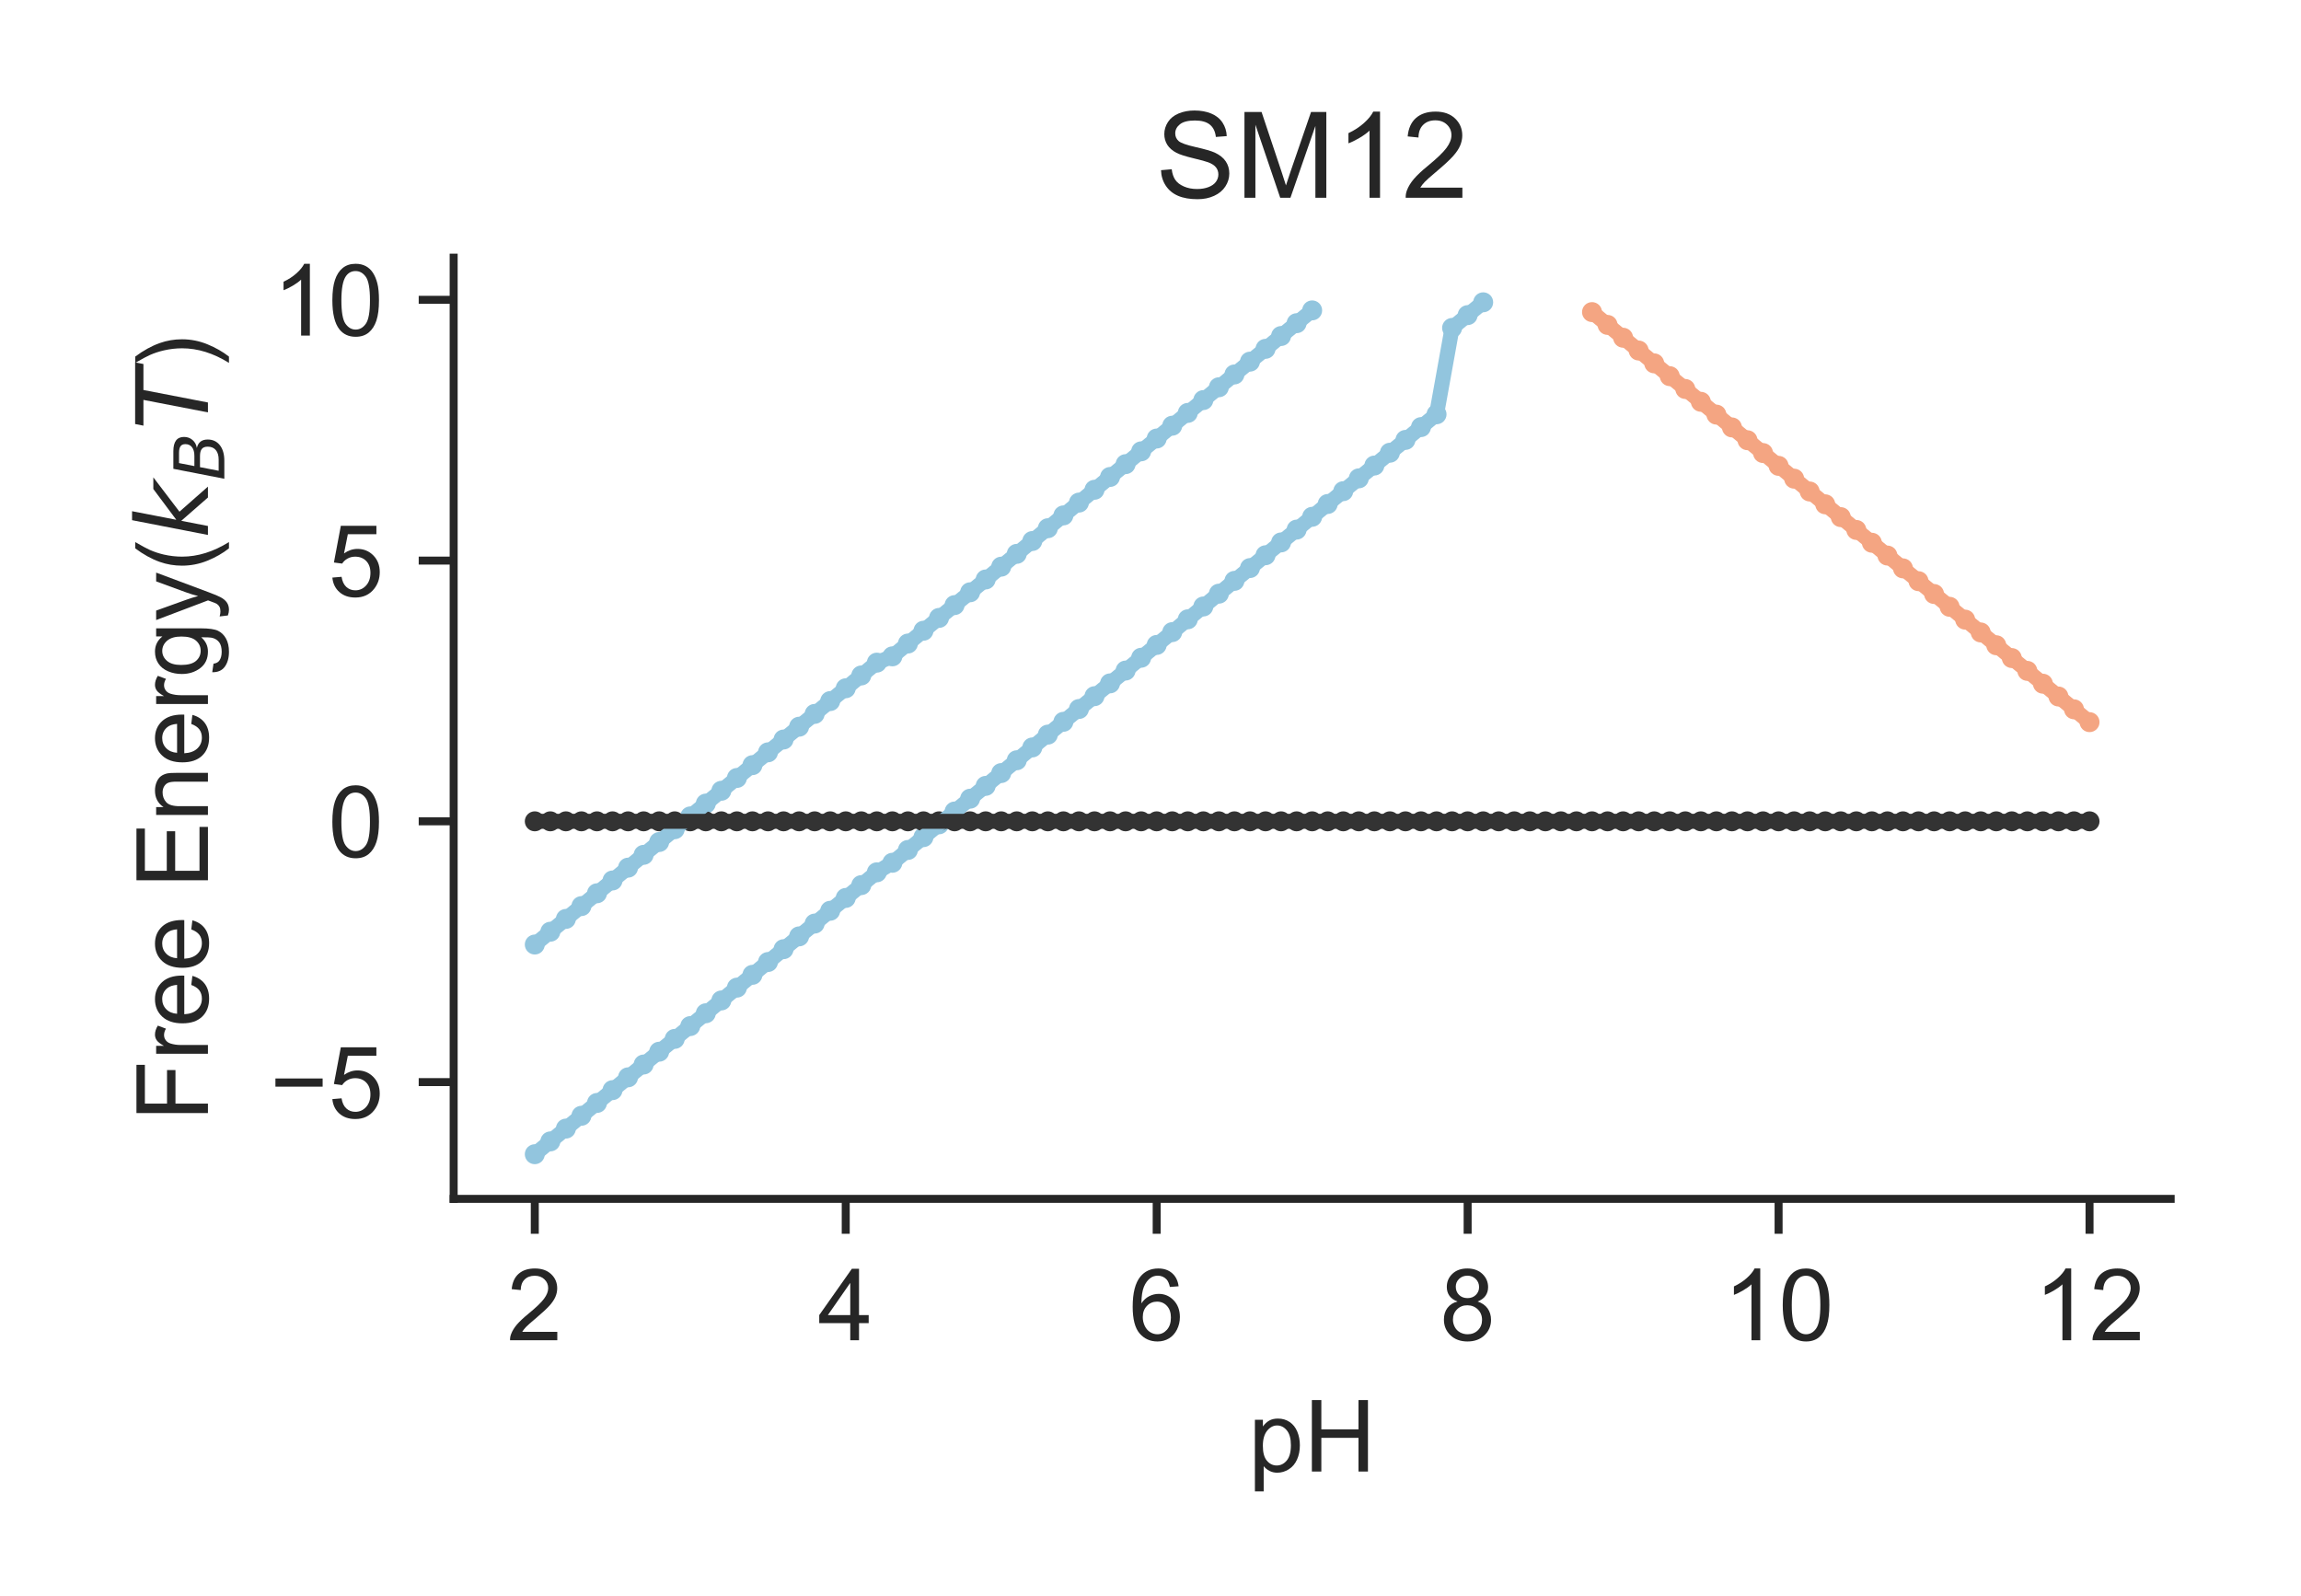 <?xml version="1.0" encoding="utf-8" standalone="no"?>
<!DOCTYPE svg PUBLIC "-//W3C//DTD SVG 1.1//EN"
  "http://www.w3.org/Graphics/SVG/1.1/DTD/svg11.dtd">
<!-- Created with matplotlib (http://matplotlib.org/) -->
<svg height="159.84pt" version="1.1" viewBox="0 0 230.4 159.84" width="230.4pt" xmlns="http://www.w3.org/2000/svg" xmlns:xlink="http://www.w3.org/1999/xlink">
 <defs>
  <style type="text/css">
*{stroke-linecap:butt;stroke-linejoin:round;}
  </style>
 </defs>
 <g id="figure_1">
  <g id="patch_1">
   <path d="M 0 159.84 
L 230.4 159.84 
L 230.4 0 
L 0 0 
z
" style="fill:#ffffff;"/>
  </g>
  <g id="axes_1">
   <g id="patch_2">
    <path d="M 45.425 120.04 
L 217.35 120.04 
L 217.35 25.8 
L 45.425 25.8 
z
" style="fill:#ffffff;"/>
   </g>
   <g id="matplotlib.axis_1">
    <g id="xtick_1">
     <g id="line2d_1">
      <defs>
       <path d="M 0 0 
L 0 3.5 
" id="m6bdeb1ec1f" style="stroke:#262626;stroke-width:0.8;"/>
      </defs>
      <g>
       <use style="fill:#262626;stroke:#262626;stroke-width:0.8;" x="53.549" xlink:href="#m6bdeb1ec1f" y="120.04"/>
      </g>
     </g>
     <g id="text_1">
      <!-- 2 -->
      <defs>
       <path d="M 50.344 8.453 
L 50.344 0 
L 3.031 0 
Q 2.938 3.172 4.047 6.109 
Q 5.859 10.938 9.828 15.625 
Q 13.812 20.312 21.344 26.469 
Q 33.016 36.031 37.109 41.625 
Q 41.219 47.219 41.219 52.203 
Q 41.219 57.422 37.469 61 
Q 33.734 64.594 27.734 64.594 
Q 21.391 64.594 17.578 60.781 
Q 13.766 56.984 13.719 50.25 
L 4.688 51.172 
Q 5.609 61.281 11.656 66.578 
Q 17.719 71.875 27.938 71.875 
Q 38.234 71.875 44.234 66.156 
Q 50.25 60.453 50.25 52 
Q 50.25 47.703 48.484 43.547 
Q 46.734 39.406 42.656 34.812 
Q 38.578 30.219 29.109 22.219 
Q 21.188 15.578 18.938 13.203 
Q 16.703 10.844 15.234 8.453 
z
" id="ArialMT-32"/>
      </defs>
      <g style="fill:#262626;" transform="translate(50.768 134.198)scale(0.1 -0.1)">
       <use xlink:href="#ArialMT-32"/>
      </g>
     </g>
    </g>
    <g id="xtick_2">
     <g id="line2d_2">
      <g>
       <use style="fill:#262626;stroke:#262626;stroke-width:0.8;" x="84.684" xlink:href="#m6bdeb1ec1f" y="120.04"/>
      </g>
     </g>
     <g id="text_2">
      <!-- 4 -->
      <defs>
       <path d="M 32.328 0 
L 32.328 17.141 
L 1.266 17.141 
L 1.266 25.203 
L 33.938 71.578 
L 41.109 71.578 
L 41.109 25.203 
L 50.781 25.203 
L 50.781 17.141 
L 41.109 17.141 
L 41.109 0 
z
M 32.328 25.203 
L 32.328 57.469 
L 9.906 25.203 
z
" id="ArialMT-34"/>
      </defs>
      <g style="fill:#262626;" transform="translate(81.904 134.198)scale(0.1 -0.1)">
       <use xlink:href="#ArialMT-34"/>
      </g>
     </g>
    </g>
    <g id="xtick_3">
     <g id="line2d_3">
      <g>
       <use style="fill:#262626;stroke:#262626;stroke-width:0.8;" x="115.82" xlink:href="#m6bdeb1ec1f" y="120.04"/>
      </g>
     </g>
     <g id="text_3">
      <!-- 6 -->
      <defs>
       <path d="M 49.75 54.047 
L 41.016 53.375 
Q 39.844 58.547 37.703 60.891 
Q 34.125 64.656 28.906 64.656 
Q 24.703 64.656 21.531 62.312 
Q 17.391 59.281 14.984 53.469 
Q 12.594 47.656 12.5 36.922 
Q 15.672 41.75 20.266 44.094 
Q 24.859 46.438 29.891 46.438 
Q 38.672 46.438 44.844 39.969 
Q 51.031 33.5 51.031 23.25 
Q 51.031 16.5 48.125 10.719 
Q 45.219 4.938 40.141 1.859 
Q 35.062 -1.219 28.609 -1.219 
Q 17.625 -1.219 10.688 6.859 
Q 3.766 14.938 3.766 33.5 
Q 3.766 54.25 11.422 63.672 
Q 18.109 71.875 29.438 71.875 
Q 37.891 71.875 43.281 67.141 
Q 48.688 62.406 49.75 54.047 
z
M 13.875 23.188 
Q 13.875 18.656 15.797 14.5 
Q 17.719 10.359 21.188 8.172 
Q 24.656 6 28.469 6 
Q 34.031 6 38.031 10.484 
Q 42.047 14.984 42.047 22.703 
Q 42.047 30.125 38.078 34.391 
Q 34.125 38.672 28.125 38.672 
Q 22.172 38.672 18.016 34.391 
Q 13.875 30.125 13.875 23.188 
z
" id="ArialMT-36"/>
      </defs>
      <g style="fill:#262626;" transform="translate(113.039 134.198)scale(0.1 -0.1)">
       <use xlink:href="#ArialMT-36"/>
      </g>
     </g>
    </g>
    <g id="xtick_4">
     <g id="line2d_4">
      <g>
       <use style="fill:#262626;stroke:#262626;stroke-width:0.8;" x="146.955" xlink:href="#m6bdeb1ec1f" y="120.04"/>
      </g>
     </g>
     <g id="text_4">
      <!-- 8 -->
      <defs>
       <path d="M 17.672 38.812 
Q 12.203 40.828 9.562 44.531 
Q 6.938 48.25 6.938 53.422 
Q 6.938 61.234 12.547 66.547 
Q 18.172 71.875 27.484 71.875 
Q 36.859 71.875 42.578 66.422 
Q 48.297 60.984 48.297 53.172 
Q 48.297 48.188 45.672 44.5 
Q 43.062 40.828 37.75 38.812 
Q 44.344 36.672 47.781 31.875 
Q 51.219 27.094 51.219 20.453 
Q 51.219 11.281 44.719 5.031 
Q 38.234 -1.219 27.641 -1.219 
Q 17.047 -1.219 10.547 5.047 
Q 4.047 11.328 4.047 20.703 
Q 4.047 27.688 7.594 32.391 
Q 11.141 37.109 17.672 38.812 
z
M 15.922 53.719 
Q 15.922 48.641 19.188 45.406 
Q 22.469 42.188 27.688 42.188 
Q 32.766 42.188 36.016 45.375 
Q 39.266 48.578 39.266 53.219 
Q 39.266 58.062 35.906 61.359 
Q 32.562 64.656 27.594 64.656 
Q 22.562 64.656 19.234 61.422 
Q 15.922 58.203 15.922 53.719 
z
M 13.094 20.656 
Q 13.094 16.891 14.875 13.375 
Q 16.656 9.859 20.172 7.922 
Q 23.688 6 27.734 6 
Q 34.031 6 38.125 10.047 
Q 42.234 14.109 42.234 20.359 
Q 42.234 26.703 38.016 30.859 
Q 33.797 35.016 27.438 35.016 
Q 21.234 35.016 17.156 30.906 
Q 13.094 26.812 13.094 20.656 
z
" id="ArialMT-38"/>
      </defs>
      <g style="fill:#262626;" transform="translate(144.175 134.198)scale(0.1 -0.1)">
       <use xlink:href="#ArialMT-38"/>
      </g>
     </g>
    </g>
    <g id="xtick_5">
     <g id="line2d_5">
      <g>
       <use style="fill:#262626;stroke:#262626;stroke-width:0.8;" x="178.091" xlink:href="#m6bdeb1ec1f" y="120.04"/>
      </g>
     </g>
     <g id="text_5">
      <!-- 10 -->
      <defs>
       <path d="M 37.25 0 
L 28.469 0 
L 28.469 56 
Q 25.297 52.984 20.141 49.953 
Q 14.984 46.922 10.891 45.406 
L 10.891 53.906 
Q 18.266 57.375 23.781 62.297 
Q 29.297 67.234 31.594 71.875 
L 37.25 71.875 
z
" id="ArialMT-31"/>
       <path d="M 4.156 35.297 
Q 4.156 48 6.766 55.734 
Q 9.375 63.484 14.516 67.672 
Q 19.672 71.875 27.484 71.875 
Q 33.25 71.875 37.594 69.547 
Q 41.938 67.234 44.766 62.859 
Q 47.609 58.5 49.219 52.219 
Q 50.828 45.953 50.828 35.297 
Q 50.828 22.703 48.234 14.969 
Q 45.656 7.234 40.5 3 
Q 35.359 -1.219 27.484 -1.219 
Q 17.141 -1.219 11.234 6.203 
Q 4.156 15.141 4.156 35.297 
z
M 13.188 35.297 
Q 13.188 17.672 17.312 11.828 
Q 21.438 6 27.484 6 
Q 33.547 6 37.672 11.859 
Q 41.797 17.719 41.797 35.297 
Q 41.797 52.984 37.672 58.781 
Q 33.547 64.594 27.391 64.594 
Q 21.344 64.594 17.719 59.469 
Q 13.188 52.938 13.188 35.297 
z
" id="ArialMT-30"/>
      </defs>
      <g style="fill:#262626;" transform="translate(172.53 134.198)scale(0.1 -0.1)">
       <use xlink:href="#ArialMT-31"/>
       <use x="55.615" xlink:href="#ArialMT-30"/>
      </g>
     </g>
    </g>
    <g id="xtick_6">
     <g id="line2d_6">
      <g>
       <use style="fill:#262626;stroke:#262626;stroke-width:0.8;" x="209.226" xlink:href="#m6bdeb1ec1f" y="120.04"/>
      </g>
     </g>
     <g id="text_6">
      <!-- 12 -->
      <g style="fill:#262626;" transform="translate(203.665 134.198)scale(0.1 -0.1)">
       <use xlink:href="#ArialMT-31"/>
       <use x="55.615" xlink:href="#ArialMT-32"/>
      </g>
     </g>
    </g>
    <g id="text_7">
     <!-- pH -->
     <defs>
      <path d="M 6.594 -19.875 
L 6.594 51.859 
L 14.594 51.859 
L 14.594 45.125 
Q 17.438 49.078 21 51.047 
Q 24.562 53.031 29.641 53.031 
Q 36.281 53.031 41.359 49.609 
Q 46.438 46.188 49.016 39.953 
Q 51.609 33.734 51.609 26.312 
Q 51.609 18.359 48.75 11.984 
Q 45.906 5.609 40.453 2.219 
Q 35.016 -1.172 29 -1.172 
Q 24.609 -1.172 21.109 0.688 
Q 17.625 2.547 15.375 5.375 
L 15.375 -19.875 
z
M 14.547 25.641 
Q 14.547 15.625 18.594 10.844 
Q 22.656 6.062 28.422 6.062 
Q 34.281 6.062 38.453 11.016 
Q 42.625 15.969 42.625 26.375 
Q 42.625 36.281 38.547 41.203 
Q 34.469 46.141 28.812 46.141 
Q 23.188 46.141 18.859 40.891 
Q 14.547 35.641 14.547 25.641 
z
" id="ArialMT-70"/>
      <path d="M 8.016 0 
L 8.016 71.578 
L 17.484 71.578 
L 17.484 42.188 
L 54.688 42.188 
L 54.688 71.578 
L 64.156 71.578 
L 64.156 0 
L 54.688 0 
L 54.688 33.734 
L 17.484 33.734 
L 17.484 0 
z
" id="ArialMT-48"/>
     </defs>
     <g style="fill:#262626;" transform="translate(124.996 147.343)scale(0.1 -0.1)">
      <use xlink:href="#ArialMT-70"/>
      <use x="55.615" xlink:href="#ArialMT-48"/>
     </g>
    </g>
   </g>
   <g id="matplotlib.axis_2">
    <g id="ytick_1">
     <g id="line2d_7">
      <defs>
       <path d="M 0 0 
L -3.5 0 
" id="m7015b0554f" style="stroke:#262626;stroke-width:0.8;"/>
      </defs>
      <g>
       <use style="fill:#262626;stroke:#262626;stroke-width:0.8;" x="45.425" xlink:href="#m7015b0554f" y="108.347"/>
      </g>
     </g>
     <g id="text_8">
      <!-- −5 -->
      <defs>
       <path d="M 52.828 31.203 
L 5.562 31.203 
L 5.562 39.406 
L 52.828 39.406 
z
" id="ArialMT-2212"/>
       <path d="M 4.156 18.75 
L 13.375 19.531 
Q 14.406 12.797 18.141 9.391 
Q 21.875 6 27.156 6 
Q 33.5 6 37.891 10.781 
Q 42.281 15.578 42.281 23.484 
Q 42.281 31 38.062 35.344 
Q 33.844 39.703 27 39.703 
Q 22.75 39.703 19.328 37.766 
Q 15.922 35.844 13.969 32.766 
L 5.719 33.844 
L 12.641 70.609 
L 48.25 70.609 
L 48.25 62.203 
L 19.672 62.203 
L 15.828 42.969 
Q 22.266 47.469 29.344 47.469 
Q 38.719 47.469 45.156 40.969 
Q 51.609 34.469 51.609 24.266 
Q 51.609 14.547 45.953 7.469 
Q 39.062 -1.219 27.156 -1.219 
Q 17.391 -1.219 11.203 4.25 
Q 5.031 9.719 4.156 18.75 
z
" id="ArialMT-35"/>
      </defs>
      <g style="fill:#262626;" transform="translate(27.023 111.926)scale(0.1 -0.1)">
       <use xlink:href="#ArialMT-2212"/>
       <use x="58.398" xlink:href="#ArialMT-35"/>
      </g>
     </g>
    </g>
    <g id="ytick_2">
     <g id="line2d_8">
      <g>
       <use style="fill:#262626;stroke:#262626;stroke-width:0.8;" x="45.425" xlink:href="#m7015b0554f" y="82.238"/>
      </g>
     </g>
     <g id="text_9">
      <!-- 0 -->
      <g style="fill:#262626;" transform="translate(32.864 85.817)scale(0.1 -0.1)">
       <use xlink:href="#ArialMT-30"/>
      </g>
     </g>
    </g>
    <g id="ytick_3">
     <g id="line2d_9">
      <g>
       <use style="fill:#262626;stroke:#262626;stroke-width:0.8;" x="45.425" xlink:href="#m7015b0554f" y="56.13"/>
      </g>
     </g>
     <g id="text_10">
      <!-- 5 -->
      <g style="fill:#262626;" transform="translate(32.864 59.708)scale(0.1 -0.1)">
       <use xlink:href="#ArialMT-35"/>
      </g>
     </g>
    </g>
    <g id="ytick_4">
     <g id="line2d_10">
      <g>
       <use style="fill:#262626;stroke:#262626;stroke-width:0.8;" x="45.425" xlink:href="#m7015b0554f" y="30.021"/>
      </g>
     </g>
     <g id="text_11">
      <!-- 10 -->
      <g style="fill:#262626;" transform="translate(27.303 33.6)scale(0.1 -0.1)">
       <use xlink:href="#ArialMT-31"/>
       <use x="55.615" xlink:href="#ArialMT-30"/>
      </g>
     </g>
    </g>
    <g id="text_12">
     <!-- Free Energy($k_BT$) -->
     <defs>
      <path d="M 8.203 0 
L 8.203 71.578 
L 56.5 71.578 
L 56.5 63.141 
L 17.672 63.141 
L 17.672 40.969 
L 51.266 40.969 
L 51.266 32.516 
L 17.672 32.516 
L 17.672 0 
z
" id="ArialMT-46"/>
      <path d="M 6.5 0 
L 6.5 51.859 
L 14.406 51.859 
L 14.406 44 
Q 17.438 49.516 20 51.266 
Q 22.562 53.031 25.641 53.031 
Q 30.078 53.031 34.672 50.203 
L 31.641 42.047 
Q 28.422 43.953 25.203 43.953 
Q 22.312 43.953 20.016 42.219 
Q 17.719 40.484 16.75 37.406 
Q 15.281 32.719 15.281 27.156 
L 15.281 0 
z
" id="ArialMT-72"/>
      <path d="M 42.094 16.703 
L 51.172 15.578 
Q 49.031 7.625 43.219 3.219 
Q 37.406 -1.172 28.375 -1.172 
Q 17 -1.172 10.328 5.828 
Q 3.656 12.844 3.656 25.484 
Q 3.656 38.578 10.391 45.797 
Q 17.141 53.031 27.875 53.031 
Q 38.281 53.031 44.875 45.953 
Q 51.469 38.875 51.469 26.031 
Q 51.469 25.25 51.422 23.688 
L 12.75 23.688 
Q 13.234 15.141 17.578 10.594 
Q 21.922 6.062 28.422 6.062 
Q 33.25 6.062 36.672 8.594 
Q 40.094 11.141 42.094 16.703 
z
M 13.234 30.906 
L 42.188 30.906 
Q 41.609 37.453 38.875 40.719 
Q 34.672 45.797 27.984 45.797 
Q 21.922 45.797 17.797 41.75 
Q 13.672 37.703 13.234 30.906 
z
" id="ArialMT-65"/>
      <path id="ArialMT-20"/>
      <path d="M 7.906 0 
L 7.906 71.578 
L 59.672 71.578 
L 59.672 63.141 
L 17.391 63.141 
L 17.391 41.219 
L 56.984 41.219 
L 56.984 32.812 
L 17.391 32.812 
L 17.391 8.453 
L 61.328 8.453 
L 61.328 0 
z
" id="ArialMT-45"/>
      <path d="M 6.594 0 
L 6.594 51.859 
L 14.5 51.859 
L 14.5 44.484 
Q 20.219 53.031 31 53.031 
Q 35.688 53.031 39.625 51.344 
Q 43.562 49.656 45.516 46.922 
Q 47.469 44.188 48.25 40.438 
Q 48.734 37.984 48.734 31.891 
L 48.734 0 
L 39.938 0 
L 39.938 31.547 
Q 39.938 36.922 38.906 39.578 
Q 37.891 42.234 35.281 43.812 
Q 32.672 45.406 29.156 45.406 
Q 23.531 45.406 19.453 41.844 
Q 15.375 38.281 15.375 28.328 
L 15.375 0 
z
" id="ArialMT-6e"/>
      <path d="M 4.984 -4.297 
L 13.531 -5.562 
Q 14.062 -9.516 16.5 -11.328 
Q 19.781 -13.766 25.438 -13.766 
Q 31.547 -13.766 34.859 -11.328 
Q 38.188 -8.891 39.359 -4.5 
Q 40.047 -1.812 39.984 6.781 
Q 34.234 0 25.641 0 
Q 14.938 0 9.078 7.719 
Q 3.219 15.438 3.219 26.219 
Q 3.219 33.641 5.906 39.906 
Q 8.594 46.188 13.688 49.609 
Q 18.797 53.031 25.688 53.031 
Q 34.859 53.031 40.828 45.609 
L 40.828 51.859 
L 48.922 51.859 
L 48.922 7.031 
Q 48.922 -5.078 46.453 -10.125 
Q 44 -15.188 38.641 -18.109 
Q 33.297 -21.047 25.484 -21.047 
Q 16.219 -21.047 10.5 -16.875 
Q 4.781 -12.703 4.984 -4.297 
z
M 12.25 26.859 
Q 12.25 16.656 16.297 11.969 
Q 20.359 7.281 26.469 7.281 
Q 32.516 7.281 36.609 11.938 
Q 40.719 16.609 40.719 26.562 
Q 40.719 36.078 36.5 40.906 
Q 32.281 45.75 26.312 45.75 
Q 20.453 45.75 16.344 40.984 
Q 12.25 36.234 12.25 26.859 
z
" id="ArialMT-67"/>
      <path d="M 6.203 -19.969 
L 5.219 -11.719 
Q 8.109 -12.5 10.25 -12.5 
Q 13.188 -12.5 14.938 -11.516 
Q 16.703 -10.547 17.828 -8.797 
Q 18.656 -7.469 20.516 -2.25 
Q 20.75 -1.516 21.297 -0.094 
L 1.609 51.859 
L 11.078 51.859 
L 21.875 21.828 
Q 23.969 16.109 25.641 9.812 
Q 27.156 15.875 29.25 21.625 
L 40.328 51.859 
L 49.125 51.859 
L 29.391 -0.875 
Q 26.219 -9.422 24.469 -12.641 
Q 22.125 -17 19.094 -19.016 
Q 16.062 -21.047 11.859 -21.047 
Q 9.328 -21.047 6.203 -19.969 
z
" id="ArialMT-79"/>
      <path d="M 23.391 -21.047 
Q 16.109 -11.859 11.078 0.438 
Q 6.062 12.75 6.062 25.922 
Q 6.062 37.547 9.812 48.188 
Q 14.203 60.547 23.391 72.797 
L 29.688 72.797 
Q 23.781 62.641 21.875 58.297 
Q 18.891 51.562 17.188 44.234 
Q 15.094 35.109 15.094 25.875 
Q 15.094 2.391 29.688 -21.047 
z
" id="ArialMT-28"/>
      <path d="M 18.312 75.984 
L 27.297 75.984 
L 18.703 31.688 
L 49.516 54.688 
L 61.188 54.688 
L 26.812 28.516 
L 51.906 0 
L 41.016 0 
L 17.672 26.703 
L 12.5 0 
L 3.516 0 
z
" id="DejaVuSans-Oblique-6b"/>
      <path d="M 16.891 72.906 
L 42.094 72.906 
Q 52.344 72.906 57.422 69.094 
Q 62.5 65.281 62.5 57.625 
Q 62.5 50.594 58.125 45.484 
Q 53.766 40.375 46.688 39.312 
Q 52.734 37.938 55.766 34.078 
Q 58.797 30.219 58.797 23.781 
Q 58.797 12.797 50.656 6.391 
Q 42.531 0 28.422 0 
L 2.688 0 
z
M 19.281 34.812 
L 14.109 8.109 
L 29.984 8.109 
Q 38.922 8.109 43.75 12.203 
Q 48.578 16.312 48.578 23.781 
Q 48.578 29.547 45.375 32.172 
Q 42.188 34.812 35.109 34.812 
z
M 25.094 64.797 
L 20.797 42.828 
L 35.5 42.828 
Q 43.359 42.828 47.781 46.234 
Q 52.203 49.656 52.203 55.719 
Q 52.203 60.453 49.219 62.625 
Q 46.234 64.797 39.703 64.797 
z
" id="DejaVuSans-Oblique-42"/>
      <path d="M 5.906 72.906 
L 67.578 72.906 
L 66.016 64.594 
L 39.984 64.594 
L 27.484 0 
L 17.578 0 
L 30.078 64.594 
L 4.297 64.594 
z
" id="DejaVuSans-Oblique-54"/>
      <path d="M 12.359 -21.047 
L 6.062 -21.047 
Q 20.656 2.391 20.656 25.875 
Q 20.656 35.062 18.562 44.094 
Q 16.891 51.422 13.922 58.156 
Q 12.016 62.547 6.062 72.797 
L 12.359 72.797 
Q 21.531 60.547 25.922 48.188 
Q 29.688 37.547 29.688 25.922 
Q 29.688 12.75 24.625 0.438 
Q 19.578 -11.859 12.359 -21.047 
z
" id="ArialMT-29"/>
     </defs>
     <g style="fill:#262626;" transform="translate(20.823 112.27)rotate(-90)scale(0.1 -0.1)">
      <use transform="translate(0 0.016)" xlink:href="#ArialMT-46"/>
      <use transform="translate(61.084 0.016)" xlink:href="#ArialMT-72"/>
      <use transform="translate(94.385 0.016)" xlink:href="#ArialMT-65"/>
      <use transform="translate(150 0.016)" xlink:href="#ArialMT-65"/>
      <use transform="translate(205.615 0.016)" xlink:href="#ArialMT-20"/>
      <use transform="translate(233.398 0.016)" xlink:href="#ArialMT-45"/>
      <use transform="translate(300.098 0.016)" xlink:href="#ArialMT-6e"/>
      <use transform="translate(355.713 0.016)" xlink:href="#ArialMT-65"/>
      <use transform="translate(411.328 0.016)" xlink:href="#ArialMT-72"/>
      <use transform="translate(444.629 0.016)" xlink:href="#ArialMT-67"/>
      <use transform="translate(500.244 0.016)" xlink:href="#ArialMT-79"/>
      <use transform="translate(550.244 0.016)" xlink:href="#ArialMT-28"/>
      <use transform="translate(583.545 0.016)" xlink:href="#DejaVuSans-Oblique-6b"/>
      <use transform="translate(641.455 -16.391)scale(0.7)" xlink:href="#DejaVuSans-Oblique-42"/>
      <use transform="translate(692.212 0.016)" xlink:href="#DejaVuSans-Oblique-54"/>
      <use transform="translate(753.296 0.016)" xlink:href="#ArialMT-29"/>
     </g>
    </g>
   </g>
   <g id="PathCollection_1">
    <defs>
     <path d="M 0 0.5 
C 0.133 0.5 0.26 0.447 0.354 0.354 
C 0.447 0.26 0.5 0.133 0.5 0 
C 0.5 -0.133 0.447 -0.26 0.354 -0.354 
C 0.26 -0.447 0.133 -0.5 0 -0.5 
C -0.133 -0.5 -0.26 -0.447 -0.354 -0.354 
C -0.447 -0.26 -0.5 -0.133 -0.5 0 
C -0.5 0.133 -0.447 0.26 -0.354 0.354 
C -0.26 0.447 -0.133 0.5 0 0.5 
z
" id="m03681d581d" style="stroke:#92c5de;"/>
    </defs>
    <g clip-path="url(#pff52855d23)">
     <use style="fill:#92c5de;stroke:#92c5de;" x="53.549" xlink:href="#m03681d581d" y="94.575"/>
     <use style="fill:#92c5de;stroke:#92c5de;" x="55.105" xlink:href="#m03681d581d" y="93.292"/>
     <use style="fill:#92c5de;stroke:#92c5de;" x="56.662" xlink:href="#m03681d581d" y="92.01"/>
     <use style="fill:#92c5de;stroke:#92c5de;" x="58.219" xlink:href="#m03681d581d" y="90.726"/>
     <use style="fill:#92c5de;stroke:#92c5de;" x="59.776" xlink:href="#m03681d581d" y="89.443"/>
     <use style="fill:#92c5de;stroke:#92c5de;" x="61.333" xlink:href="#m03681d581d" y="88.161"/>
     <use style="fill:#92c5de;stroke:#92c5de;" x="62.889" xlink:href="#m03681d581d" y="86.877"/>
     <use style="fill:#92c5de;stroke:#92c5de;" x="64.446" xlink:href="#m03681d581d" y="85.594"/>
     <use style="fill:#92c5de;stroke:#92c5de;" x="66.003" xlink:href="#m03681d581d" y="84.311"/>
     <use style="fill:#92c5de;stroke:#92c5de;" x="67.56" xlink:href="#m03681d581d" y="83.028"/>
     <use style="fill:#92c5de;stroke:#92c5de;" x="69.116" xlink:href="#m03681d581d" y="81.745"/>
     <use style="fill:#92c5de;stroke:#92c5de;" x="70.673" xlink:href="#m03681d581d" y="80.462"/>
     <use style="fill:#92c5de;stroke:#92c5de;" x="72.23" xlink:href="#m03681d581d" y="79.179"/>
     <use style="fill:#92c5de;stroke:#92c5de;" x="73.787" xlink:href="#m03681d581d" y="77.896"/>
     <use style="fill:#92c5de;stroke:#92c5de;" x="75.344" xlink:href="#m03681d581d" y="76.613"/>
     <use style="fill:#92c5de;stroke:#92c5de;" x="76.9" xlink:href="#m03681d581d" y="75.33"/>
     <use style="fill:#92c5de;stroke:#92c5de;" x="78.457" xlink:href="#m03681d581d" y="74.047"/>
     <use style="fill:#92c5de;stroke:#92c5de;" x="80.014" xlink:href="#m03681d581d" y="72.765"/>
     <use style="fill:#92c5de;stroke:#92c5de;" x="81.571" xlink:href="#m03681d581d" y="71.482"/>
     <use style="fill:#92c5de;stroke:#92c5de;" x="83.127" xlink:href="#m03681d581d" y="70.198"/>
     <use style="fill:#92c5de;stroke:#92c5de;" x="84.684" xlink:href="#m03681d581d" y="68.915"/>
     <use style="fill:#92c5de;stroke:#92c5de;" x="86.241" xlink:href="#m03681d581d" y="67.632"/>
     <use style="fill:#92c5de;stroke:#92c5de;" x="87.798" xlink:href="#m03681d581d" y="66.35"/>
     <use style="fill:#92c5de;stroke:#92c5de;" x="89.355" xlink:href="#m03681d581d" y="65.72"/>
     <use style="fill:#92c5de;stroke:#92c5de;" x="90.911" xlink:href="#m03681d581d" y="64.437"/>
     <use style="fill:#92c5de;stroke:#92c5de;" x="92.468" xlink:href="#m03681d581d" y="63.154"/>
     <use style="fill:#92c5de;stroke:#92c5de;" x="94.025" xlink:href="#m03681d581d" y="61.871"/>
     <use style="fill:#92c5de;stroke:#92c5de;" x="95.582" xlink:href="#m03681d581d" y="60.588"/>
     <use style="fill:#92c5de;stroke:#92c5de;" x="97.138" xlink:href="#m03681d581d" y="59.304"/>
     <use style="fill:#92c5de;stroke:#92c5de;" x="98.695" xlink:href="#m03681d581d" y="58.022"/>
     <use style="fill:#92c5de;stroke:#92c5de;" x="100.252" xlink:href="#m03681d581d" y="56.739"/>
     <use style="fill:#92c5de;stroke:#92c5de;" x="101.809" xlink:href="#m03681d581d" y="55.456"/>
     <use style="fill:#92c5de;stroke:#92c5de;" x="103.366" xlink:href="#m03681d581d" y="54.173"/>
     <use style="fill:#92c5de;stroke:#92c5de;" x="104.922" xlink:href="#m03681d581d" y="52.89"/>
     <use style="fill:#92c5de;stroke:#92c5de;" x="106.479" xlink:href="#m03681d581d" y="51.607"/>
     <use style="fill:#92c5de;stroke:#92c5de;" x="108.036" xlink:href="#m03681d581d" y="50.324"/>
     <use style="fill:#92c5de;stroke:#92c5de;" x="109.593" xlink:href="#m03681d581d" y="49.04"/>
     <use style="fill:#92c5de;stroke:#92c5de;" x="111.149" xlink:href="#m03681d581d" y="47.758"/>
     <use style="fill:#92c5de;stroke:#92c5de;" x="112.706" xlink:href="#m03681d581d" y="46.475"/>
     <use style="fill:#92c5de;stroke:#92c5de;" x="114.263" xlink:href="#m03681d581d" y="45.192"/>
     <use style="fill:#92c5de;stroke:#92c5de;" x="115.82" xlink:href="#m03681d581d" y="43.909"/>
     <use style="fill:#92c5de;stroke:#92c5de;" x="117.377" xlink:href="#m03681d581d" y="42.625"/>
     <use style="fill:#92c5de;stroke:#92c5de;" x="118.933" xlink:href="#m03681d581d" y="41.343"/>
     <use style="fill:#92c5de;stroke:#92c5de;" x="120.49" xlink:href="#m03681d581d" y="40.06"/>
     <use style="fill:#92c5de;stroke:#92c5de;" x="122.047" xlink:href="#m03681d581d" y="38.776"/>
     <use style="fill:#92c5de;stroke:#92c5de;" x="123.604" xlink:href="#m03681d581d" y="37.494"/>
     <use style="fill:#92c5de;stroke:#92c5de;" x="125.16" xlink:href="#m03681d581d" y="36.211"/>
     <use style="fill:#92c5de;stroke:#92c5de;" x="126.717" xlink:href="#m03681d581d" y="34.928"/>
     <use style="fill:#92c5de;stroke:#92c5de;" x="128.274" xlink:href="#m03681d581d" y="33.645"/>
     <use style="fill:#92c5de;stroke:#92c5de;" x="129.831" xlink:href="#m03681d581d" y="32.361"/>
     <use style="fill:#92c5de;stroke:#92c5de;" x="131.387" xlink:href="#m03681d581d" y="31.079"/>
    </g>
   </g>
   <g id="PathCollection_2">
    <g clip-path="url(#pff52855d23)">
     <use style="fill:#92c5de;stroke:#92c5de;" x="53.549" xlink:href="#m03681d581d" y="115.57"/>
     <use style="fill:#92c5de;stroke:#92c5de;" x="55.105" xlink:href="#m03681d581d" y="114.287"/>
     <use style="fill:#92c5de;stroke:#92c5de;" x="56.662" xlink:href="#m03681d581d" y="113.005"/>
     <use style="fill:#92c5de;stroke:#92c5de;" x="58.219" xlink:href="#m03681d581d" y="111.721"/>
     <use style="fill:#92c5de;stroke:#92c5de;" x="59.776" xlink:href="#m03681d581d" y="110.437"/>
     <use style="fill:#92c5de;stroke:#92c5de;" x="61.333" xlink:href="#m03681d581d" y="109.155"/>
     <use style="fill:#92c5de;stroke:#92c5de;" x="62.889" xlink:href="#m03681d581d" y="107.872"/>
     <use style="fill:#92c5de;stroke:#92c5de;" x="64.446" xlink:href="#m03681d581d" y="106.589"/>
     <use style="fill:#92c5de;stroke:#92c5de;" x="66.003" xlink:href="#m03681d581d" y="105.306"/>
     <use style="fill:#92c5de;stroke:#92c5de;" x="67.56" xlink:href="#m03681d581d" y="104.023"/>
     <use style="fill:#92c5de;stroke:#92c5de;" x="69.116" xlink:href="#m03681d581d" y="102.74"/>
     <use style="fill:#92c5de;stroke:#92c5de;" x="70.673" xlink:href="#m03681d581d" y="101.457"/>
     <use style="fill:#92c5de;stroke:#92c5de;" x="72.23" xlink:href="#m03681d581d" y="100.174"/>
     <use style="fill:#92c5de;stroke:#92c5de;" x="73.787" xlink:href="#m03681d581d" y="98.891"/>
     <use style="fill:#92c5de;stroke:#92c5de;" x="75.344" xlink:href="#m03681d581d" y="97.608"/>
     <use style="fill:#92c5de;stroke:#92c5de;" x="76.9" xlink:href="#m03681d581d" y="96.325"/>
     <use style="fill:#92c5de;stroke:#92c5de;" x="78.457" xlink:href="#m03681d581d" y="95.041"/>
     <use style="fill:#92c5de;stroke:#92c5de;" x="80.014" xlink:href="#m03681d581d" y="93.759"/>
     <use style="fill:#92c5de;stroke:#92c5de;" x="81.571" xlink:href="#m03681d581d" y="92.476"/>
     <use style="fill:#92c5de;stroke:#92c5de;" x="83.127" xlink:href="#m03681d581d" y="91.193"/>
     <use style="fill:#92c5de;stroke:#92c5de;" x="84.684" xlink:href="#m03681d581d" y="89.909"/>
     <use style="fill:#92c5de;stroke:#92c5de;" x="86.241" xlink:href="#m03681d581d" y="88.626"/>
     <use style="fill:#92c5de;stroke:#92c5de;" x="87.798" xlink:href="#m03681d581d" y="87.344"/>
     <use style="fill:#92c5de;stroke:#92c5de;" x="89.355" xlink:href="#m03681d581d" y="86.388"/>
     <use style="fill:#92c5de;stroke:#92c5de;" x="90.911" xlink:href="#m03681d581d" y="85.105"/>
     <use style="fill:#92c5de;stroke:#92c5de;" x="92.468" xlink:href="#m03681d581d" y="83.822"/>
     <use style="fill:#92c5de;stroke:#92c5de;" x="94.025" xlink:href="#m03681d581d" y="82.539"/>
     <use style="fill:#92c5de;stroke:#92c5de;" x="95.582" xlink:href="#m03681d581d" y="81.256"/>
     <use style="fill:#92c5de;stroke:#92c5de;" x="97.138" xlink:href="#m03681d581d" y="79.972"/>
     <use style="fill:#92c5de;stroke:#92c5de;" x="98.695" xlink:href="#m03681d581d" y="78.689"/>
     <use style="fill:#92c5de;stroke:#92c5de;" x="100.252" xlink:href="#m03681d581d" y="77.406"/>
     <use style="fill:#92c5de;stroke:#92c5de;" x="101.809" xlink:href="#m03681d581d" y="76.124"/>
     <use style="fill:#92c5de;stroke:#92c5de;" x="103.366" xlink:href="#m03681d581d" y="74.841"/>
     <use style="fill:#92c5de;stroke:#92c5de;" x="104.922" xlink:href="#m03681d581d" y="73.557"/>
     <use style="fill:#92c5de;stroke:#92c5de;" x="106.479" xlink:href="#m03681d581d" y="72.274"/>
     <use style="fill:#92c5de;stroke:#92c5de;" x="108.036" xlink:href="#m03681d581d" y="70.992"/>
     <use style="fill:#92c5de;stroke:#92c5de;" x="109.593" xlink:href="#m03681d581d" y="69.708"/>
     <use style="fill:#92c5de;stroke:#92c5de;" x="111.149" xlink:href="#m03681d581d" y="68.425"/>
     <use style="fill:#92c5de;stroke:#92c5de;" x="112.706" xlink:href="#m03681d581d" y="67.142"/>
     <use style="fill:#92c5de;stroke:#92c5de;" x="114.263" xlink:href="#m03681d581d" y="65.86"/>
     <use style="fill:#92c5de;stroke:#92c5de;" x="115.82" xlink:href="#m03681d581d" y="64.576"/>
     <use style="fill:#92c5de;stroke:#92c5de;" x="117.377" xlink:href="#m03681d581d" y="63.293"/>
     <use style="fill:#92c5de;stroke:#92c5de;" x="118.933" xlink:href="#m03681d581d" y="62.01"/>
     <use style="fill:#92c5de;stroke:#92c5de;" x="120.49" xlink:href="#m03681d581d" y="60.727"/>
     <use style="fill:#92c5de;stroke:#92c5de;" x="122.047" xlink:href="#m03681d581d" y="59.444"/>
     <use style="fill:#92c5de;stroke:#92c5de;" x="123.604" xlink:href="#m03681d581d" y="58.161"/>
     <use style="fill:#92c5de;stroke:#92c5de;" x="125.16" xlink:href="#m03681d581d" y="56.879"/>
     <use style="fill:#92c5de;stroke:#92c5de;" x="126.717" xlink:href="#m03681d581d" y="55.596"/>
     <use style="fill:#92c5de;stroke:#92c5de;" x="128.274" xlink:href="#m03681d581d" y="54.312"/>
     <use style="fill:#92c5de;stroke:#92c5de;" x="129.831" xlink:href="#m03681d581d" y="53.029"/>
     <use style="fill:#92c5de;stroke:#92c5de;" x="131.387" xlink:href="#m03681d581d" y="51.747"/>
     <use style="fill:#92c5de;stroke:#92c5de;" x="132.944" xlink:href="#m03681d581d" y="50.464"/>
     <use style="fill:#92c5de;stroke:#92c5de;" x="134.501" xlink:href="#m03681d581d" y="49.18"/>
     <use style="fill:#92c5de;stroke:#92c5de;" x="136.058" xlink:href="#m03681d581d" y="47.897"/>
     <use style="fill:#92c5de;stroke:#92c5de;" x="137.615" xlink:href="#m03681d581d" y="46.615"/>
     <use style="fill:#92c5de;stroke:#92c5de;" x="139.171" xlink:href="#m03681d581d" y="45.331"/>
     <use style="fill:#92c5de;stroke:#92c5de;" x="140.728" xlink:href="#m03681d581d" y="44.048"/>
     <use style="fill:#92c5de;stroke:#92c5de;" x="142.285" xlink:href="#m03681d581d" y="42.765"/>
     <use style="fill:#92c5de;stroke:#92c5de;" x="143.842" xlink:href="#m03681d581d" y="41.483"/>
     <use style="fill:#92c5de;stroke:#92c5de;" x="145.398" xlink:href="#m03681d581d" y="32.835"/>
     <use style="fill:#92c5de;stroke:#92c5de;" x="146.955" xlink:href="#m03681d581d" y="31.553"/>
     <use style="fill:#92c5de;stroke:#92c5de;" x="148.512" xlink:href="#m03681d581d" y="30.27"/>
    </g>
   </g>
   <g id="PathCollection_3">
    <defs>
     <path d="M 0 0.5 
C 0.133 0.5 0.26 0.447 0.354 0.354 
C 0.447 0.26 0.5 0.133 0.5 0 
C 0.5 -0.133 0.447 -0.26 0.354 -0.354 
C 0.26 -0.447 0.133 -0.5 0 -0.5 
C -0.133 -0.5 -0.26 -0.447 -0.354 -0.354 
C -0.447 -0.26 -0.5 -0.133 -0.5 0 
C -0.5 0.133 -0.447 0.26 -0.354 0.354 
C -0.26 0.447 -0.133 0.5 0 0.5 
z
" id="m0cb2bc490d" style="stroke:#f4a582;"/>
    </defs>
    <g clip-path="url(#pff52855d23)">
     <use style="fill:#f4a582;stroke:#f4a582;" x="159.409" xlink:href="#m0cb2bc490d" y="31.25"/>
     <use style="fill:#f4a582;stroke:#f4a582;" x="160.966" xlink:href="#m0cb2bc490d" y="32.533"/>
     <use style="fill:#f4a582;stroke:#f4a582;" x="162.523" xlink:href="#m0cb2bc490d" y="33.817"/>
     <use style="fill:#f4a582;stroke:#f4a582;" x="164.08" xlink:href="#m0cb2bc490d" y="35.099"/>
     <use style="fill:#f4a582;stroke:#f4a582;" x="165.637" xlink:href="#m0cb2bc490d" y="36.383"/>
     <use style="fill:#f4a582;stroke:#f4a582;" x="167.193" xlink:href="#m0cb2bc490d" y="37.665"/>
     <use style="fill:#f4a582;stroke:#f4a582;" x="168.75" xlink:href="#m0cb2bc490d" y="38.948"/>
     <use style="fill:#f4a582;stroke:#f4a582;" x="170.307" xlink:href="#m0cb2bc490d" y="40.231"/>
     <use style="fill:#f4a582;stroke:#f4a582;" x="171.864" xlink:href="#m0cb2bc490d" y="41.514"/>
     <use style="fill:#f4a582;stroke:#f4a582;" x="173.42" xlink:href="#m0cb2bc490d" y="42.798"/>
     <use style="fill:#f4a582;stroke:#f4a582;" x="174.977" xlink:href="#m0cb2bc490d" y="44.08"/>
     <use style="fill:#f4a582;stroke:#f4a582;" x="176.534" xlink:href="#m0cb2bc490d" y="45.363"/>
     <use style="fill:#f4a582;stroke:#f4a582;" x="178.091" xlink:href="#m0cb2bc490d" y="46.646"/>
     <use style="fill:#f4a582;stroke:#f4a582;" x="179.648" xlink:href="#m0cb2bc490d" y="47.929"/>
     <use style="fill:#f4a582;stroke:#f4a582;" x="181.204" xlink:href="#m0cb2bc490d" y="49.213"/>
     <use style="fill:#f4a582;stroke:#f4a582;" x="182.761" xlink:href="#m0cb2bc490d" y="50.496"/>
     <use style="fill:#f4a582;stroke:#f4a582;" x="184.318" xlink:href="#m0cb2bc490d" y="51.779"/>
     <use style="fill:#f4a582;stroke:#f4a582;" x="185.875" xlink:href="#m0cb2bc490d" y="53.062"/>
     <use style="fill:#f4a582;stroke:#f4a582;" x="187.431" xlink:href="#m0cb2bc490d" y="54.344"/>
     <use style="fill:#f4a582;stroke:#f4a582;" x="188.988" xlink:href="#m0cb2bc490d" y="55.627"/>
     <use style="fill:#f4a582;stroke:#f4a582;" x="190.545" xlink:href="#m0cb2bc490d" y="56.911"/>
     <use style="fill:#f4a582;stroke:#f4a582;" x="192.102" xlink:href="#m0cb2bc490d" y="58.194"/>
     <use style="fill:#f4a582;stroke:#f4a582;" x="193.659" xlink:href="#m0cb2bc490d" y="59.476"/>
     <use style="fill:#f4a582;stroke:#f4a582;" x="195.215" xlink:href="#m0cb2bc490d" y="60.759"/>
     <use style="fill:#f4a582;stroke:#f4a582;" x="196.772" xlink:href="#m0cb2bc490d" y="62.043"/>
     <use style="fill:#f4a582;stroke:#f4a582;" x="198.329" xlink:href="#m0cb2bc490d" y="63.326"/>
     <use style="fill:#f4a582;stroke:#f4a582;" x="199.886" xlink:href="#m0cb2bc490d" y="64.609"/>
     <use style="fill:#f4a582;stroke:#f4a582;" x="201.442" xlink:href="#m0cb2bc490d" y="65.891"/>
     <use style="fill:#f4a582;stroke:#f4a582;" x="202.999" xlink:href="#m0cb2bc490d" y="67.175"/>
     <use style="fill:#f4a582;stroke:#f4a582;" x="204.556" xlink:href="#m0cb2bc490d" y="68.458"/>
     <use style="fill:#f4a582;stroke:#f4a582;" x="206.113" xlink:href="#m0cb2bc490d" y="69.741"/>
     <use style="fill:#f4a582;stroke:#f4a582;" x="207.67" xlink:href="#m0cb2bc490d" y="71.023"/>
     <use style="fill:#f4a582;stroke:#f4a582;" x="209.226" xlink:href="#m0cb2bc490d" y="72.307"/>
    </g>
   </g>
   <g id="PathCollection_4">
    <defs>
     <path d="M 0 0.5 
C 0.133 0.5 0.26 0.447 0.354 0.354 
C 0.447 0.26 0.5 0.133 0.5 0 
C 0.5 -0.133 0.447 -0.26 0.354 -0.354 
C 0.26 -0.447 0.133 -0.5 0 -0.5 
C -0.133 -0.5 -0.26 -0.447 -0.354 -0.354 
C -0.447 -0.26 -0.5 -0.133 -0.5 0 
C -0.5 0.133 -0.447 0.26 -0.354 0.354 
C -0.26 0.447 -0.133 0.5 0 0.5 
z
" id="m778f330bd0" style="stroke:#333333;"/>
    </defs>
    <g clip-path="url(#pff52855d23)">
     <use style="fill:#333333;stroke:#333333;" x="53.549" xlink:href="#m778f330bd0" y="82.238"/>
     <use style="fill:#333333;stroke:#333333;" x="55.105" xlink:href="#m778f330bd0" y="82.238"/>
     <use style="fill:#333333;stroke:#333333;" x="56.662" xlink:href="#m778f330bd0" y="82.238"/>
     <use style="fill:#333333;stroke:#333333;" x="58.219" xlink:href="#m778f330bd0" y="82.238"/>
     <use style="fill:#333333;stroke:#333333;" x="59.776" xlink:href="#m778f330bd0" y="82.238"/>
     <use style="fill:#333333;stroke:#333333;" x="61.333" xlink:href="#m778f330bd0" y="82.238"/>
     <use style="fill:#333333;stroke:#333333;" x="62.889" xlink:href="#m778f330bd0" y="82.238"/>
     <use style="fill:#333333;stroke:#333333;" x="64.446" xlink:href="#m778f330bd0" y="82.238"/>
     <use style="fill:#333333;stroke:#333333;" x="66.003" xlink:href="#m778f330bd0" y="82.238"/>
     <use style="fill:#333333;stroke:#333333;" x="67.56" xlink:href="#m778f330bd0" y="82.238"/>
     <use style="fill:#333333;stroke:#333333;" x="69.116" xlink:href="#m778f330bd0" y="82.238"/>
     <use style="fill:#333333;stroke:#333333;" x="70.673" xlink:href="#m778f330bd0" y="82.238"/>
     <use style="fill:#333333;stroke:#333333;" x="72.23" xlink:href="#m778f330bd0" y="82.238"/>
     <use style="fill:#333333;stroke:#333333;" x="73.787" xlink:href="#m778f330bd0" y="82.238"/>
     <use style="fill:#333333;stroke:#333333;" x="75.344" xlink:href="#m778f330bd0" y="82.238"/>
     <use style="fill:#333333;stroke:#333333;" x="76.9" xlink:href="#m778f330bd0" y="82.238"/>
     <use style="fill:#333333;stroke:#333333;" x="78.457" xlink:href="#m778f330bd0" y="82.238"/>
     <use style="fill:#333333;stroke:#333333;" x="80.014" xlink:href="#m778f330bd0" y="82.238"/>
     <use style="fill:#333333;stroke:#333333;" x="81.571" xlink:href="#m778f330bd0" y="82.238"/>
     <use style="fill:#333333;stroke:#333333;" x="83.127" xlink:href="#m778f330bd0" y="82.238"/>
     <use style="fill:#333333;stroke:#333333;" x="84.684" xlink:href="#m778f330bd0" y="82.238"/>
     <use style="fill:#333333;stroke:#333333;" x="86.241" xlink:href="#m778f330bd0" y="82.238"/>
     <use style="fill:#333333;stroke:#333333;" x="87.798" xlink:href="#m778f330bd0" y="82.238"/>
     <use style="fill:#333333;stroke:#333333;" x="89.355" xlink:href="#m778f330bd0" y="82.238"/>
     <use style="fill:#333333;stroke:#333333;" x="90.911" xlink:href="#m778f330bd0" y="82.238"/>
     <use style="fill:#333333;stroke:#333333;" x="92.468" xlink:href="#m778f330bd0" y="82.238"/>
     <use style="fill:#333333;stroke:#333333;" x="94.025" xlink:href="#m778f330bd0" y="82.238"/>
     <use style="fill:#333333;stroke:#333333;" x="95.582" xlink:href="#m778f330bd0" y="82.238"/>
     <use style="fill:#333333;stroke:#333333;" x="97.138" xlink:href="#m778f330bd0" y="82.238"/>
     <use style="fill:#333333;stroke:#333333;" x="98.695" xlink:href="#m778f330bd0" y="82.238"/>
     <use style="fill:#333333;stroke:#333333;" x="100.252" xlink:href="#m778f330bd0" y="82.238"/>
     <use style="fill:#333333;stroke:#333333;" x="101.809" xlink:href="#m778f330bd0" y="82.238"/>
     <use style="fill:#333333;stroke:#333333;" x="103.366" xlink:href="#m778f330bd0" y="82.238"/>
     <use style="fill:#333333;stroke:#333333;" x="104.922" xlink:href="#m778f330bd0" y="82.238"/>
     <use style="fill:#333333;stroke:#333333;" x="106.479" xlink:href="#m778f330bd0" y="82.238"/>
     <use style="fill:#333333;stroke:#333333;" x="108.036" xlink:href="#m778f330bd0" y="82.238"/>
     <use style="fill:#333333;stroke:#333333;" x="109.593" xlink:href="#m778f330bd0" y="82.238"/>
     <use style="fill:#333333;stroke:#333333;" x="111.149" xlink:href="#m778f330bd0" y="82.238"/>
     <use style="fill:#333333;stroke:#333333;" x="112.706" xlink:href="#m778f330bd0" y="82.238"/>
     <use style="fill:#333333;stroke:#333333;" x="114.263" xlink:href="#m778f330bd0" y="82.238"/>
     <use style="fill:#333333;stroke:#333333;" x="115.82" xlink:href="#m778f330bd0" y="82.238"/>
     <use style="fill:#333333;stroke:#333333;" x="117.377" xlink:href="#m778f330bd0" y="82.238"/>
     <use style="fill:#333333;stroke:#333333;" x="118.933" xlink:href="#m778f330bd0" y="82.238"/>
     <use style="fill:#333333;stroke:#333333;" x="120.49" xlink:href="#m778f330bd0" y="82.238"/>
     <use style="fill:#333333;stroke:#333333;" x="122.047" xlink:href="#m778f330bd0" y="82.238"/>
     <use style="fill:#333333;stroke:#333333;" x="123.604" xlink:href="#m778f330bd0" y="82.238"/>
     <use style="fill:#333333;stroke:#333333;" x="125.16" xlink:href="#m778f330bd0" y="82.238"/>
     <use style="fill:#333333;stroke:#333333;" x="126.717" xlink:href="#m778f330bd0" y="82.238"/>
     <use style="fill:#333333;stroke:#333333;" x="128.274" xlink:href="#m778f330bd0" y="82.238"/>
     <use style="fill:#333333;stroke:#333333;" x="129.831" xlink:href="#m778f330bd0" y="82.238"/>
     <use style="fill:#333333;stroke:#333333;" x="131.387" xlink:href="#m778f330bd0" y="82.238"/>
     <use style="fill:#333333;stroke:#333333;" x="132.944" xlink:href="#m778f330bd0" y="82.238"/>
     <use style="fill:#333333;stroke:#333333;" x="134.501" xlink:href="#m778f330bd0" y="82.238"/>
     <use style="fill:#333333;stroke:#333333;" x="136.058" xlink:href="#m778f330bd0" y="82.238"/>
     <use style="fill:#333333;stroke:#333333;" x="137.615" xlink:href="#m778f330bd0" y="82.238"/>
     <use style="fill:#333333;stroke:#333333;" x="139.171" xlink:href="#m778f330bd0" y="82.238"/>
     <use style="fill:#333333;stroke:#333333;" x="140.728" xlink:href="#m778f330bd0" y="82.238"/>
     <use style="fill:#333333;stroke:#333333;" x="142.285" xlink:href="#m778f330bd0" y="82.238"/>
     <use style="fill:#333333;stroke:#333333;" x="143.842" xlink:href="#m778f330bd0" y="82.238"/>
     <use style="fill:#333333;stroke:#333333;" x="145.398" xlink:href="#m778f330bd0" y="82.238"/>
     <use style="fill:#333333;stroke:#333333;" x="146.955" xlink:href="#m778f330bd0" y="82.238"/>
     <use style="fill:#333333;stroke:#333333;" x="148.512" xlink:href="#m778f330bd0" y="82.238"/>
     <use style="fill:#333333;stroke:#333333;" x="150.069" xlink:href="#m778f330bd0" y="82.238"/>
     <use style="fill:#333333;stroke:#333333;" x="151.626" xlink:href="#m778f330bd0" y="82.238"/>
     <use style="fill:#333333;stroke:#333333;" x="153.182" xlink:href="#m778f330bd0" y="82.238"/>
     <use style="fill:#333333;stroke:#333333;" x="154.739" xlink:href="#m778f330bd0" y="82.238"/>
     <use style="fill:#333333;stroke:#333333;" x="156.296" xlink:href="#m778f330bd0" y="82.238"/>
     <use style="fill:#333333;stroke:#333333;" x="157.853" xlink:href="#m778f330bd0" y="82.238"/>
     <use style="fill:#333333;stroke:#333333;" x="159.409" xlink:href="#m778f330bd0" y="82.238"/>
     <use style="fill:#333333;stroke:#333333;" x="160.966" xlink:href="#m778f330bd0" y="82.238"/>
     <use style="fill:#333333;stroke:#333333;" x="162.523" xlink:href="#m778f330bd0" y="82.238"/>
     <use style="fill:#333333;stroke:#333333;" x="164.08" xlink:href="#m778f330bd0" y="82.238"/>
     <use style="fill:#333333;stroke:#333333;" x="165.637" xlink:href="#m778f330bd0" y="82.238"/>
     <use style="fill:#333333;stroke:#333333;" x="167.193" xlink:href="#m778f330bd0" y="82.238"/>
     <use style="fill:#333333;stroke:#333333;" x="168.75" xlink:href="#m778f330bd0" y="82.238"/>
     <use style="fill:#333333;stroke:#333333;" x="170.307" xlink:href="#m778f330bd0" y="82.238"/>
     <use style="fill:#333333;stroke:#333333;" x="171.864" xlink:href="#m778f330bd0" y="82.238"/>
     <use style="fill:#333333;stroke:#333333;" x="173.42" xlink:href="#m778f330bd0" y="82.238"/>
     <use style="fill:#333333;stroke:#333333;" x="174.977" xlink:href="#m778f330bd0" y="82.238"/>
     <use style="fill:#333333;stroke:#333333;" x="176.534" xlink:href="#m778f330bd0" y="82.238"/>
     <use style="fill:#333333;stroke:#333333;" x="178.091" xlink:href="#m778f330bd0" y="82.238"/>
     <use style="fill:#333333;stroke:#333333;" x="179.648" xlink:href="#m778f330bd0" y="82.238"/>
     <use style="fill:#333333;stroke:#333333;" x="181.204" xlink:href="#m778f330bd0" y="82.238"/>
     <use style="fill:#333333;stroke:#333333;" x="182.761" xlink:href="#m778f330bd0" y="82.238"/>
     <use style="fill:#333333;stroke:#333333;" x="184.318" xlink:href="#m778f330bd0" y="82.238"/>
     <use style="fill:#333333;stroke:#333333;" x="185.875" xlink:href="#m778f330bd0" y="82.238"/>
     <use style="fill:#333333;stroke:#333333;" x="187.431" xlink:href="#m778f330bd0" y="82.238"/>
     <use style="fill:#333333;stroke:#333333;" x="188.988" xlink:href="#m778f330bd0" y="82.238"/>
     <use style="fill:#333333;stroke:#333333;" x="190.545" xlink:href="#m778f330bd0" y="82.238"/>
     <use style="fill:#333333;stroke:#333333;" x="192.102" xlink:href="#m778f330bd0" y="82.238"/>
     <use style="fill:#333333;stroke:#333333;" x="193.659" xlink:href="#m778f330bd0" y="82.238"/>
     <use style="fill:#333333;stroke:#333333;" x="195.215" xlink:href="#m778f330bd0" y="82.238"/>
     <use style="fill:#333333;stroke:#333333;" x="196.772" xlink:href="#m778f330bd0" y="82.238"/>
     <use style="fill:#333333;stroke:#333333;" x="198.329" xlink:href="#m778f330bd0" y="82.238"/>
     <use style="fill:#333333;stroke:#333333;" x="199.886" xlink:href="#m778f330bd0" y="82.238"/>
     <use style="fill:#333333;stroke:#333333;" x="201.442" xlink:href="#m778f330bd0" y="82.238"/>
     <use style="fill:#333333;stroke:#333333;" x="202.999" xlink:href="#m778f330bd0" y="82.238"/>
     <use style="fill:#333333;stroke:#333333;" x="204.556" xlink:href="#m778f330bd0" y="82.238"/>
     <use style="fill:#333333;stroke:#333333;" x="206.113" xlink:href="#m778f330bd0" y="82.238"/>
     <use style="fill:#333333;stroke:#333333;" x="207.67" xlink:href="#m778f330bd0" y="82.238"/>
     <use style="fill:#333333;stroke:#333333;" x="209.226" xlink:href="#m778f330bd0" y="82.238"/>
    </g>
   </g>
   <g id="line2d_11">
    <path clip-path="url(#pff52855d23)" d="M 53.549 94.575 
L 55.105 93.292 
L 56.662 92.01 
L 58.219 90.726 
L 59.776 89.443 
L 61.333 88.161 
L 62.889 86.877 
L 64.446 85.594 
L 66.003 84.311 
L 67.56 83.028 
L 69.116 81.745 
L 70.673 80.462 
L 72.23 79.179 
L 73.787 77.896 
L 75.344 76.613 
L 76.9 75.33 
L 78.457 74.047 
L 80.014 72.765 
L 81.571 71.482 
L 83.127 70.198 
L 84.684 68.915 
L 86.241 67.632 
L 87.798 66.35 
L 89.355 65.72 
L 90.911 64.437 
L 92.468 63.154 
L 94.025 61.871 
L 95.582 60.588 
L 97.138 59.304 
L 98.695 58.022 
L 100.252 56.739 
L 101.809 55.456 
L 103.366 54.173 
L 104.922 52.89 
L 106.479 51.607 
L 108.036 50.324 
L 109.593 49.04 
L 111.149 47.758 
L 112.706 46.475 
L 114.263 45.192 
L 115.82 43.909 
L 117.377 42.625 
L 118.933 41.343 
L 120.49 40.06 
L 122.047 38.776 
L 123.604 37.494 
L 125.16 36.211 
L 126.717 34.928 
L 128.274 33.645 
L 129.831 32.361 
L 131.387 31.079 
" style="fill:none;stroke:#92c5de;stroke-linecap:round;stroke-width:1.5;"/>
   </g>
   <g id="line2d_12">
    <path clip-path="url(#pff52855d23)" d="M 53.549 115.57 
L 55.105 114.287 
L 56.662 113.005 
L 58.219 111.721 
L 59.776 110.437 
L 61.333 109.155 
L 62.889 107.872 
L 64.446 106.589 
L 66.003 105.306 
L 67.56 104.023 
L 69.116 102.74 
L 70.673 101.457 
L 72.23 100.174 
L 73.787 98.891 
L 75.344 97.608 
L 76.9 96.325 
L 78.457 95.041 
L 80.014 93.759 
L 81.571 92.476 
L 83.127 91.193 
L 84.684 89.909 
L 86.241 88.626 
L 87.798 87.344 
L 89.355 86.388 
L 90.911 85.105 
L 92.468 83.822 
L 94.025 82.539 
L 95.582 81.256 
L 97.138 79.972 
L 98.695 78.689 
L 100.252 77.406 
L 101.809 76.124 
L 103.366 74.841 
L 104.922 73.557 
L 106.479 72.274 
L 108.036 70.992 
L 109.593 69.708 
L 111.149 68.425 
L 112.706 67.142 
L 114.263 65.86 
L 115.82 64.576 
L 117.377 63.293 
L 118.933 62.01 
L 120.49 60.727 
L 122.047 59.444 
L 123.604 58.161 
L 125.16 56.879 
L 126.717 55.596 
L 128.274 54.312 
L 129.831 53.029 
L 131.387 51.747 
L 132.944 50.464 
L 134.501 49.18 
L 136.058 47.897 
L 137.615 46.615 
L 139.171 45.331 
L 140.728 44.048 
L 142.285 42.765 
L 143.842 41.483 
L 145.398 32.835 
L 146.955 31.553 
L 148.512 30.27 
" style="fill:none;stroke:#92c5de;stroke-linecap:round;stroke-width:1.5;"/>
   </g>
   <g id="line2d_13">
    <path clip-path="url(#pff52855d23)" d="M 159.409 31.25 
L 160.966 32.533 
L 162.523 33.817 
L 164.08 35.099 
L 165.637 36.383 
L 167.193 37.665 
L 168.75 38.948 
L 170.307 40.231 
L 171.864 41.514 
L 173.42 42.798 
L 174.977 44.08 
L 176.534 45.363 
L 178.091 46.646 
L 179.648 47.929 
L 181.204 49.213 
L 182.761 50.496 
L 184.318 51.779 
L 185.875 53.062 
L 187.431 54.344 
L 188.988 55.627 
L 190.545 56.911 
L 192.102 58.194 
L 193.659 59.476 
L 195.215 60.759 
L 196.772 62.043 
L 198.329 63.326 
L 199.886 64.609 
L 201.442 65.891 
L 202.999 67.175 
L 204.556 68.458 
L 206.113 69.741 
L 207.67 71.023 
L 209.226 72.307 
" style="fill:none;stroke:#f4a582;stroke-linecap:round;stroke-width:1.5;"/>
   </g>
   <g id="line2d_14">
    <path clip-path="url(#pff52855d23)" d="M 53.549 82.238 
L 55.105 82.238 
L 56.662 82.238 
L 58.219 82.238 
L 59.776 82.238 
L 61.333 82.238 
L 62.889 82.238 
L 64.446 82.238 
L 66.003 82.238 
L 67.56 82.238 
L 69.116 82.238 
L 70.673 82.238 
L 72.23 82.238 
L 73.787 82.238 
L 75.344 82.238 
L 76.9 82.238 
L 78.457 82.238 
L 80.014 82.238 
L 81.571 82.238 
L 83.127 82.238 
L 84.684 82.238 
L 86.241 82.238 
L 87.798 82.238 
L 89.355 82.238 
L 90.911 82.238 
L 92.468 82.238 
L 94.025 82.238 
L 95.582 82.238 
L 97.138 82.238 
L 98.695 82.238 
L 100.252 82.238 
L 101.809 82.238 
L 103.366 82.238 
L 104.922 82.238 
L 106.479 82.238 
L 108.036 82.238 
L 109.593 82.238 
L 111.149 82.238 
L 112.706 82.238 
L 114.263 82.238 
L 115.82 82.238 
L 117.377 82.238 
L 118.933 82.238 
L 120.49 82.238 
L 122.047 82.238 
L 123.604 82.238 
L 125.16 82.238 
L 126.717 82.238 
L 128.274 82.238 
L 129.831 82.238 
L 131.387 82.238 
L 132.944 82.238 
L 134.501 82.238 
L 136.058 82.238 
L 137.615 82.238 
L 139.171 82.238 
L 140.728 82.238 
L 142.285 82.238 
L 143.842 82.238 
L 145.398 82.238 
L 146.955 82.238 
L 148.512 82.238 
L 150.069 82.238 
L 151.626 82.238 
L 153.182 82.238 
L 154.739 82.238 
L 156.296 82.238 
L 157.853 82.238 
L 159.409 82.238 
L 160.966 82.238 
L 162.523 82.238 
L 164.08 82.238 
L 165.637 82.238 
L 167.193 82.238 
L 168.75 82.238 
L 170.307 82.238 
L 171.864 82.238 
L 173.42 82.238 
L 174.977 82.238 
L 176.534 82.238 
L 178.091 82.238 
L 179.648 82.238 
L 181.204 82.238 
L 182.761 82.238 
L 184.318 82.238 
L 185.875 82.238 
L 187.431 82.238 
L 188.988 82.238 
L 190.545 82.238 
L 192.102 82.238 
L 193.659 82.238 
L 195.215 82.238 
L 196.772 82.238 
L 198.329 82.238 
L 199.886 82.238 
L 201.442 82.238 
L 202.999 82.238 
L 204.556 82.238 
L 206.113 82.238 
L 207.67 82.238 
L 209.226 82.238 
" style="fill:none;stroke:#333333;stroke-linecap:round;stroke-width:1.5;"/>
   </g>
   <g id="patch_3">
    <path d="M 45.425 120.04 
L 45.425 25.8 
" style="fill:none;stroke:#262626;stroke-linecap:square;stroke-linejoin:miter;stroke-width:0.8;"/>
   </g>
   <g id="patch_4">
    <path d="M 45.425 120.04 
L 217.35 120.04 
" style="fill:none;stroke:#262626;stroke-linecap:square;stroke-linejoin:miter;stroke-width:0.8;"/>
   </g>
   <g id="text_13">
    <!-- SM12 -->
    <defs>
     <path d="M 4.5 23 
L 13.422 23.781 
Q 14.062 18.406 16.375 14.969 
Q 18.703 11.531 23.578 9.406 
Q 28.469 7.281 34.578 7.281 
Q 39.984 7.281 44.141 8.891 
Q 48.297 10.5 50.312 13.297 
Q 52.344 16.109 52.344 19.438 
Q 52.344 22.797 50.391 25.312 
Q 48.438 27.828 43.953 29.547 
Q 41.062 30.672 31.203 33.031 
Q 21.344 35.406 17.391 37.5 
Q 12.25 40.188 9.734 44.156 
Q 7.234 48.141 7.234 53.078 
Q 7.234 58.5 10.297 63.203 
Q 13.375 67.922 19.281 70.359 
Q 25.203 72.797 32.422 72.797 
Q 40.375 72.797 46.453 70.234 
Q 52.547 67.672 55.812 62.688 
Q 59.078 57.719 59.328 51.422 
L 50.25 50.734 
Q 49.516 57.516 45.281 60.984 
Q 41.062 64.453 32.812 64.453 
Q 24.219 64.453 20.281 61.297 
Q 16.359 58.156 16.359 53.719 
Q 16.359 49.859 19.141 47.359 
Q 21.875 44.875 33.422 42.266 
Q 44.969 39.656 49.266 37.703 
Q 55.516 34.812 58.484 30.391 
Q 61.469 25.984 61.469 20.219 
Q 61.469 14.5 58.203 9.438 
Q 54.938 4.391 48.797 1.578 
Q 42.672 -1.219 35.016 -1.219 
Q 25.297 -1.219 18.719 1.609 
Q 12.156 4.438 8.422 10.125 
Q 4.688 15.828 4.5 23 
z
" id="ArialMT-53"/>
     <path d="M 7.422 0 
L 7.422 71.578 
L 21.688 71.578 
L 38.625 20.906 
Q 40.969 13.812 42.047 10.297 
Q 43.266 14.203 45.844 21.781 
L 62.984 71.578 
L 75.734 71.578 
L 75.734 0 
L 66.609 0 
L 66.609 59.906 
L 45.797 0 
L 37.25 0 
L 16.547 60.938 
L 16.547 0 
z
" id="ArialMT-4d"/>
    </defs>
    <g style="fill:#262626;" transform="translate(115.714 19.8)scale(0.12 -0.12)">
     <use xlink:href="#ArialMT-53"/>
     <use x="66.699" xlink:href="#ArialMT-4d"/>
     <use x="150" xlink:href="#ArialMT-31"/>
     <use x="205.615" xlink:href="#ArialMT-32"/>
    </g>
   </g>
  </g>
 </g>
 <defs>
  <clipPath id="pff52855d23">
   <rect height="94.24" width="171.925" x="45.425" y="25.8"/>
  </clipPath>
 </defs>
</svg>
